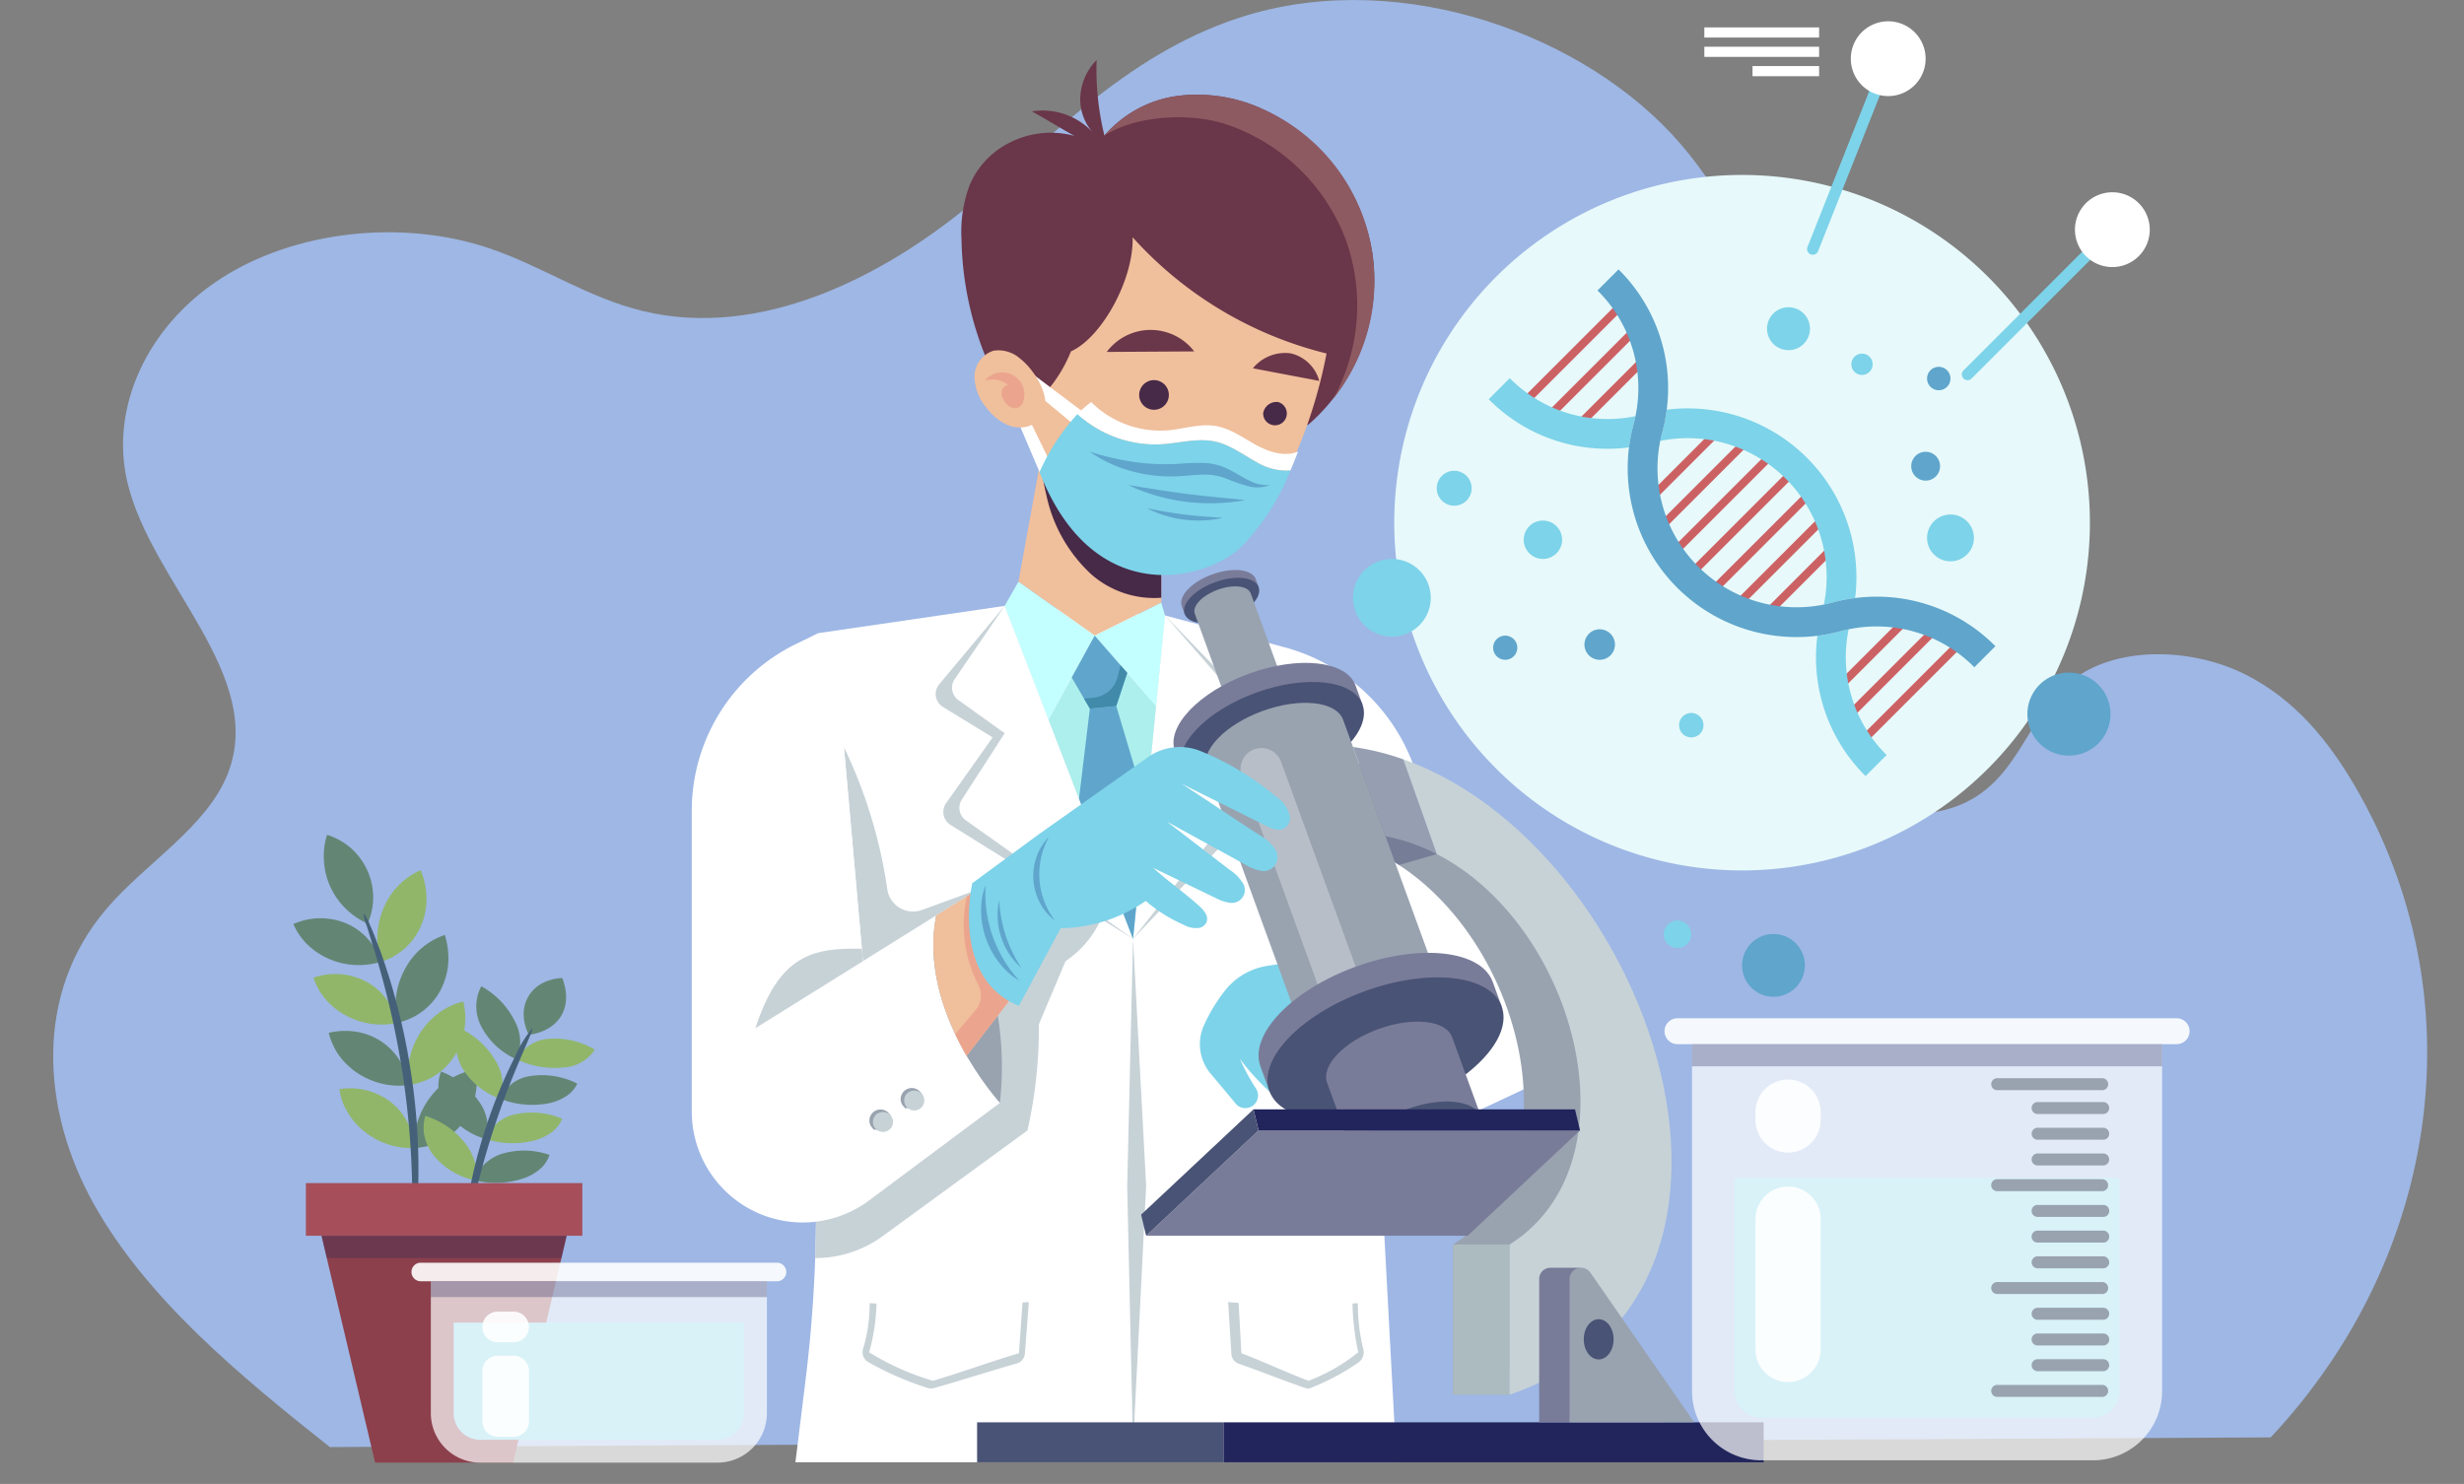 <svg xmlns="http://www.w3.org/2000/svg" xmlns:xlink="http://www.w3.org/1999/xlink" width="287" height="172.884" viewBox="0 0 287 172.884">
  <rect x="0" y="0" width="287" height="172.884" fill="#808080" stroke="none"/>
  <defs>
    <clipPath id="clip-path">
      <rect id="Rectángulo_40632" data-name="Rectángulo 40632" width="287" height="172.884" transform="translate(-25)" fill="none"/>
    </clipPath>
    <clipPath id="clip-path-2">
      <rect id="Rectángulo_40631" data-name="Rectángulo 40631" width="283" height="179.884" transform="translate(-22)" fill="none"/>
    </clipPath>
    <clipPath id="clip-path-3">
      <rect id="Rectángulo_40597" data-name="Rectángulo 40597" width="16.364" height="13.749" fill="none"/>
    </clipPath>
    <clipPath id="clip-path-4">
      <rect id="Rectángulo_40598" data-name="Rectángulo 40598" width="14.572" height="31.525" fill="none"/>
    </clipPath>
    <clipPath id="clip-path-5">
      <rect id="Rectángulo_40603" data-name="Rectángulo 40603" width="54.753" height="48.481" fill="none"/>
    </clipPath>
    <clipPath id="clip-path-6">
      <rect id="Rectángulo_40604" data-name="Rectángulo 40604" width="61.158" height="3.02" fill="none"/>
    </clipPath>
    <clipPath id="clip-path-7">
      <rect id="Rectángulo_40606" data-name="Rectángulo 40606" width="54.753" height="2.583" fill="none"/>
    </clipPath>
    <clipPath id="clip-path-8">
      <rect id="Rectángulo_40607" data-name="Rectángulo 40607" width="7.593" height="35.397" fill="none"/>
    </clipPath>
    <clipPath id="clip-path-9">
      <rect id="Rectángulo_40609" data-name="Rectángulo 40609" width="28.557" height="2.6" fill="none"/>
    </clipPath>
    <clipPath id="clip-path-10">
      <rect id="Rectángulo_40610" data-name="Rectángulo 40610" width="39.142" height="21.132" fill="none"/>
    </clipPath>
    <clipPath id="clip-path-11">
      <rect id="Rectángulo_40611" data-name="Rectángulo 40611" width="43.721" height="2.159" fill="none"/>
    </clipPath>
    <clipPath id="clip-path-12">
      <rect id="Rectángulo_40613" data-name="Rectángulo 40613" width="39.142" height="1.846" fill="none"/>
    </clipPath>
    <clipPath id="clip-path-13">
      <rect id="Rectángulo_40614" data-name="Rectángulo 40614" width="5.428" height="14.577" fill="none"/>
    </clipPath>
  </defs>
  <g id="Grupo_148002" data-name="Grupo 148002" transform="translate(25 0)">
    <g id="Grupo_148001" data-name="Grupo 148001" transform="translate(0 0)" clip-path="url(#clip-path)">
      <g id="Grupo_148000" data-name="Grupo 148000">
        <g id="Grupo_147999" data-name="Grupo 147999" clip-path="url(#clip-path-2)">
          <path id="Trazado_193757" data-name="Trazado 193757" d="M35.312,168.586c-10.657-8.439-21.305-17.3-27.452-28.246S.821,115.82,9.274,105.909c4.6-5.4,11.758-9.581,14.174-15.822,4.422-11.422-8.91-22.127-11.71-33.873-2.07-8.687,2.253-18.159,10.831-23.729s21.043-7,31.23-3.586c6.234,2.089,11.552,5.8,18.028,7.352,13.763,3.289,27.917-4.059,37.931-12.3s19-18.157,32.452-22.186c18.08-5.415,39.426,2.257,50.4,14.971s13.117,29.177,10.765,44.52c-.8,5.239-2.089,10.472-1.834,15.747s2.264,10.744,7.059,14.367,12.788,4.789,18.1,1.662c5.781-3.4,6.645-10.31,12.021-14.117,5.252-3.718,13.657-3.341,19.615-.382s9.87,7.951,12.842,13.035c14.142,24.2,10.224,54.526-9.8,75.892Z" transform="translate(-21.895 -0.001)" fill="#9eb7e5"/>
          <path id="Trazado_193758" data-name="Trazado 193758" d="M223.714,160.405l13.843,3.683a22.155,22.155,0,0,1,14.748,12.874l15.656,37.493-19.192,9.01,1.91,35.6H180.667l1.184-9.616a162.6,162.6,0,0,0,1.217-19.243l.258-67.74,21.716-3.176Z" transform="translate(-113.018 -88.704)" fill="#fff"/>
          <path id="Trazado_193759" data-name="Trazado 193759" d="M261.181,161.811l7.66,7.919a1.329,1.329,0,0,1-.09,1.933l-3.321,2.85,5.761,9.01a1.329,1.329,0,0,1-.155,1.631l-13.578,14.332Z" transform="translate(-150.485 -90.11)" fill="#c7d2d7"/>
          <path id="Trazado_193760" data-name="Trazado 193760" d="M296.96,159.288l-7.625,9.134a1.772,1.772,0,0,0,.435,2.647l5.784,3.544-5.416,7.662a1.773,1.773,0,0,0,.508,2.527l21.263,13.28Z" transform="translate(-204.936 -88.705)" fill="#c7d2d7"/>
          <path id="Trazado_193761" data-name="Trazado 193761" d="M310,198.081l-14.949-38.794-5.822,8.539a1.772,1.772,0,0,0,.433,2.44l5.389,3.857-4.992,7.741a1.773,1.773,0,0,0,.464,2.407Z" transform="translate(-203.029 -88.704)" fill="#fff"/>
          <path id="Trazado_193762" data-name="Trazado 193762" d="M265.194,161.811l-3.723,37.675,11.787-15.036a1.773,1.773,0,0,0,.145-1.971l-4.793-8.419,2.715-2.671a1.772,1.772,0,0,0,.094-2.427Z" transform="translate(-154.498 -90.11)" fill="#fff"/>
          <path id="Trazado_193763" data-name="Trazado 193763" d="M286.159,246.834l-.681,28.856.681,30.353,1.527-30.428Z" transform="translate(-179.186 -137.458)" fill="#c7d2d7"/>
          <path id="Trazado_193764" data-name="Trazado 193764" d="M329.915,196.4l2.216,24.949,13.294-8.308L339,215.384a3.031,3.031,0,0,1-4.036-2.416,56.631,56.631,0,0,0-4.593-15.582Z" transform="translate(-256.616 -109.372)" fill="#c7d2d7"/>
          <path id="Trazado_193765" data-name="Trazado 193765" d="M297.951,245.615l18.66-11.662,14.252,3.8a11.64,11.64,0,0,1-3.951,4.511l-3.1,7.34a55.015,55.015,0,0,1-1.329,12.378L305.607,274.3a13.268,13.268,0,0,1-7.856,2.551q.088-2.534.1-5.07Z" transform="translate(-227.802 -130.285)" fill="#c7d2d7"/>
          <path id="Trazado_193766" data-name="Trazado 193766" d="M317.137,342.463a146.946,146.946,0,0,0,18.548-.125c-.145,1.96-.307,4-.456,5.982a1.318,1.318,0,0,1-.96,1.171c-3.187.9-6.447,1.977-9.626,2.861a1.324,1.324,0,0,1-.745-.008,36.425,36.425,0,0,1-6.911-3.011,1.33,1.33,0,0,1-.623-1.52,17.637,17.637,0,0,0,.773-5.351" transform="translate(-240.849 -190.642)" fill="#c7d2d7"/>
          <path id="Trazado_193767" data-name="Trazado 193767" d="M318.678,340.338a124.481,124.481,0,0,0,17.07-.125c-.154,2.266-.329,4.639-.483,6.9-3.307.983-6.716,2.229-10.023,3.212a30.38,30.38,0,0,1-7.428-3.321,23.233,23.233,0,0,0,.865-6.672" transform="translate(-241.577 -189.459)" fill="#fff"/>
          <path id="Trazado_193768" data-name="Trazado 193768" d="M243.414,342.463a97.571,97.571,0,0,1-15.11-.125c.118,1.96.25,4,.372,5.982a1.284,1.284,0,0,0,.782,1.171c2.6.9,5.252,1.977,7.841,2.861a.889.889,0,0,0,.608-.008,27.186,27.186,0,0,0,5.63-3.011,1.471,1.471,0,0,0,.507-1.52,21.379,21.379,0,0,1-.631-5.351" transform="translate(-110.25 -190.642)" fill="#c7d2d7"/>
          <path id="Trazado_193769" data-name="Trazado 193769" d="M243.037,340.338a75.789,75.789,0,0,1-13.314-.125c.12,2.266.256,4.639.377,6.9,2.579.983,5.239,2.229,7.818,3.212a21.571,21.571,0,0,0,5.794-3.321,29.41,29.41,0,0,1-.674-6.672" transform="translate(-110.506 -189.459)" fill="#fff"/>
          <path id="Trazado_193770" data-name="Trazado 193770" d="M230.051,252.978a40.284,40.284,0,0,0-11.4.288,7.784,7.784,0,0,0-4.812,2.816,19.527,19.527,0,0,0-2.475,4.061,5.346,5.346,0,0,0,.759,5.66c1.03,1.223,2.117,2.516,2.924,3.5a1.412,1.412,0,0,0,1.109.519h.044a1.472,1.472,0,0,0,1.2-2.293,23.78,23.78,0,0,1-1.862-3.439,27.4,27.4,0,0,0,4.447,4.675,5.7,5.7,0,0,0,4.164,1.281c2.317-.21,4.664-.406,6.992-.611a6.887,6.887,0,0,0,5.936-4.691q.138-.417.258-.841a8.61,8.61,0,0,0-7.29-10.923" transform="translate(-96.117 -140.727)" fill="#7dd3e9"/>
          <path id="Trazado_193771" data-name="Trazado 193771" d="M298.135,123.961V135.7l-7.755,3.84-8.881-6.278,2.847-15.666Z" transform="translate(-187.873 -65.49)" fill="#f0bf9c"/>
          <path id="Trazado_193772" data-name="Trazado 193772" d="M287.472,132.449a17.454,17.454,0,0,1-5.288-9.295,31.856,31.856,0,0,1-.685-4l.283-1.557,13.789,6.361v11.17a11.115,11.115,0,0,1-8.1-2.683" transform="translate(-185.309 -65.49)" fill="#472948"/>
          <path id="Trazado_193773" data-name="Trazado 193773" d="M309.484,159.232l-5.376,9.783L299,155.761l1.6-2.807Z" transform="translate(-206.976 -85.177)" fill="#c4ffff"/>
          <path id="Trazado_193774" data-name="Trazado 193774" d="M288.276,158.454l-7.755,3.84,7.146,8.2,1.043-10.551Z" transform="translate(-178.013 -88.241)" fill="#c4ffff"/>
          <path id="Trazado_193775" data-name="Trazado 193775" d="M288.25,167.121l7.146,8.2-2.68,27.125-9.842-25.54Z" transform="translate(-185.743 -93.067)" fill="#acefed"/>
          <path id="Trazado_193776" data-name="Trazado 193776" d="M293.136,167.121l3.785,4.342-1.274,3.856-3.074.3-2.114-3.622Z" transform="translate(-190.629 -93.067)" fill="#5fa5cc"/>
          <path id="Trazado_193777" data-name="Trazado 193777" d="M289.818,185.621,293.3,197.3l-1.527,15.448-6.294-16.332,1.266-10.5Z" transform="translate(-184.799 -103.369)" fill="#5fa5cc"/>
          <path id="Trazado_193778" data-name="Trazado 193778" d="M295.481,175.8l-1.274,3.856-3.074.3-.674-1.155,1.1-.106a3.2,3.2,0,0,0,2.788-2.377l.365-1.4Z" transform="translate(-189.188 -97.408)" fill="#418aaa"/>
          <path id="Trazado_193779" data-name="Trazado 193779" d="M266.026,58.155a22.372,22.372,0,0,0,7.347-19.722,22.372,22.372,0,0,0-12.616-16.846,18.289,18.289,0,0,0-9.87-1.648,13.664,13.664,0,0,0-8.744,4.648,32.147,32.147,0,0,1-.908-8.8,6.58,6.58,0,0,0-1.9,4.243,5.85,5.85,0,0,0,1.411,4.143,8,8,0,0,0-7.054-2.408c1.651.908,3.32,1.956,4.97,2.864a10.457,10.457,0,0,0-7.273.645,9.815,9.815,0,0,0-4.935,5.06,15.527,15.527,0,0,0-.958,6.33,38.075,38.075,0,0,0,3.116,14.427c1.09,2.519,3.86,4.278,6.187,5.734,1.913-2.931,5.077-5.462,7.9-7.532a71.825,71.825,0,0,1,15,4.988,35.989,35.989,0,0,1,4.88,2.921c.867.617,2.649,1.649,3.453.952" transform="translate(-138.503 -8.792)" fill="#6a3649"/>
          <path id="Trazado_193780" data-name="Trazado 193780" d="M242.753,75.666c3.522-1.56,7.306-8.292,7.176-13.29a44.793,44.793,0,0,0,22.588,13.54,56.792,56.792,0,0,1-4.195,13.1c-2.438,5.408-6.462,10.772-12.282,11.919-5.582,1.1-11.387-2.214-14.468-7a24.412,24.412,0,0,1-3.513-11.771,16.613,16.613,0,0,0,4.693-6.5" transform="translate(-143.005 -34.736)" fill="#f0bf9c"/>
          <path id="Trazado_193781" data-name="Trazado 193781" d="M277.919,86.742a6.39,6.39,0,0,0-5.079,2.563l10.19-.061a6.392,6.392,0,0,0-5.111-2.5" transform="translate(-168.931 -48.305)" fill="#6a3649"/>
          <path id="Trazado_193782" data-name="Trazado 193782" d="M282.958,101.558a1.727,1.727,0,1,1-1.835-1.614,1.727,1.727,0,0,1,1.835,1.614" transform="translate(-171.817 -55.655)" fill="#472948"/>
          <path id="Trazado_193783" data-name="Trazado 193783" d="M244.387,92.819a4.5,4.5,0,0,1,3.318,3.206l-7.731-1.469a4.851,4.851,0,0,1,4.413-1.737" transform="translate(-119.042 -51.651)" fill="#6a3649"/>
          <path id="Trazado_193784" data-name="Trazado 193784" d="M248.817,106.98a1.378,1.378,0,1,0,1.736-1.322,1.569,1.569,0,0,0-1.736,1.322" transform="translate(-126.688 -58.819)" fill="#472948"/>
          <path id="Trazado_193785" data-name="Trazado 193785" d="M307.729,102.789l-6.438-4.845v1.9l5.44,4.506Z" transform="translate(-206.237 -54.544)" fill="#fff"/>
          <path id="Trazado_193786" data-name="Trazado 193786" d="M314.517,115.51l-2.032-4.157-1.568-.274,2.456,5.779Z" transform="translate(-217.29 -61.858)" fill="#fff"/>
          <path id="Trazado_193787" data-name="Trazado 193787" d="M266.413,112.736c-1.581-.853-3.05-2-4.8-2.4-2.057-.466-4.183.168-6.288.3a13.439,13.439,0,0,1-9.809-3.515,12.416,12.416,0,0,1,1.6-1.4A11.425,11.425,0,0,0,256.2,109c1.8-.177,3.592-.787,5.376-.5,1.711.279,3.169,1.346,4.689,2.182s3.358,1.463,4.961.8c-.3.729-.586,1.463-.9,2.212a6.826,6.826,0,0,1-3.915-.959" transform="translate(-145.018 -58.879)" fill="#fff"/>
          <path id="Trazado_193788" data-name="Trazado 193788" d="M251.954,108.878a13.436,13.436,0,0,0,9.809,3.515c2.105-.132,4.232-.766,6.289-.3,1.752.4,3.221,1.544,4.8,2.4a6.828,6.828,0,0,0,3.915.958,27.6,27.6,0,0,1-5.373,8.529c-3.767,4.136-17.429,8.124-23.854-8.345a24.714,24.714,0,0,1,4.412-6.754" transform="translate(-151.459 -60.632)" fill="#7dd3e9"/>
          <path id="Trazado_193789" data-name="Trazado 193789" d="M252.935,118.783a32.724,32.724,0,0,0,4.886,1.148,26.076,26.076,0,0,0,5.57.248,22.672,22.672,0,0,1,2.995-.085,7.328,7.328,0,0,1,1.542.267,7.671,7.671,0,0,1,1.389.58c.848.446,1.57.931,2.316,1.262a4.383,4.383,0,0,0,2.27.445,3.958,3.958,0,0,1-2.462.156,18.969,18.969,0,0,1-2.563-.874,6.854,6.854,0,0,0-2.548-.485c-.9-.007-1.849.109-2.85.173a17.4,17.4,0,0,1-5.891-.63,15.338,15.338,0,0,1-4.655-2.2" transform="translate(-150.983 -66.148)" fill="#5fa5cc"/>
          <path id="Trazado_193790" data-name="Trazado 193790" d="M259.415,127.552c1.91.284,4.342.713,6.792,1.021s4.911.515,6.831.721a22.584,22.584,0,0,1-13.623-1.742" transform="translate(-152.989 -71.032)" fill="#5fa5cc"/>
          <path id="Trazado_193791" data-name="Trazado 193791" d="M265.3,133.669c1.232.222,2.8.526,4.388.72s3.182.292,4.43.379a13.255,13.255,0,0,1-8.819-1.1" transform="translate(-156.673 -74.438)" fill="#5fa5cc"/>
          <path id="Trazado_193792" data-name="Trazado 193792" d="M317.221,93a3.8,3.8,0,0,0-3.037-.88,3.175,3.175,0,0,0-2.224,3.05,5.847,5.847,0,0,0,1.473,3.7,6.235,6.235,0,0,0,2.307,1.875,3.5,3.5,0,0,0,2.909.016c3.362-1.675.578-6.247-1.428-7.758" transform="translate(-223.453 -51.265)" fill="#f0bf9c"/>
          <path id="Trazado_193793" data-name="Trazado 193793" d="M317.5,98.877a2.579,2.579,0,0,1,4.491,2.3,1.225,1.225,0,0,1-.744.914,1.315,1.315,0,0,1-1.225-.491,1.9,1.9,0,0,1-.6-1.218.992.992,0,0,1,.755-1.021,3.059,3.059,0,0,0-2.678-.481" transform="translate(-227.764 -54.543)" fill="#eba58e"/>
          <path id="Trazado_193794" data-name="Trazado 193794" d="M253.625,41.845a22.6,22.6,0,0,0-14.056-13.553c-4.129-1.336-10.441-1.012-14.083,1.348a13.663,13.663,0,0,1,8.743-4.648,18.29,18.29,0,0,1,9.871,1.648,21.932,21.932,0,0,1,8.07,33.61,22.631,22.631,0,0,0,1.455-18.4" transform="translate(-121.844 -13.844)" fill="#8e5a61"/>
          <path id="Trazado_193795" data-name="Trazado 193795" d="M180.495,254.362c16.838-10.635,5.846-43.711-14.463-47.566l-3.784-10.4c31.873,4.455,55.137,62.725,18.247,75.464Z" transform="translate(-36.249 -109.372)" fill="#99a3b0"/>
          <rect id="Rectángulo_40596" data-name="Rectángulo 40596" width="6.599" height="17.503" transform="translate(144.246 144.99)" fill="#acbbbf"/>
          <path id="Trazado_193796" data-name="Trazado 193796" d="M165.6,254.362c16.838-10.635,5.846-43.711-14.463-47.566l-3.784-10.4c31.873,4.455,55.137,62.725,18.247,75.464Z" transform="translate(-14.76 -109.372)" fill="#c7d2d7"/>
          <g id="Grupo_147968" data-name="Grupo 147968" transform="translate(125.999 87.029)" opacity="0.3">
            <g id="Grupo_147967" data-name="Grupo 147967">
              <g id="Grupo_147966" data-name="Grupo 147966" clip-path="url(#clip-path-3)">
                <path id="Trazado_193797" data-name="Trazado 193797" d="M209.057,196.4a30.71,30.71,0,0,1,7.326,2l-.727-2a30.174,30.174,0,0,1,5.856,1.44l3.909,11.035-4.41,1.274a22.712,22.712,0,0,0-8.171-3.354Z" transform="translate(-209.057 -196.401)" fill="#21255c"/>
              </g>
            </g>
          </g>
          <path id="Trazado_193798" data-name="Trazado 193798" d="M255.977,154.081c-.428-1.177,1.153-2.834,3.533-3.7s4.655-.613,5.084.564l.331.909-.411.15a7.261,7.261,0,0,1-7.794,2.837l-.412.15Z" transform="translate(-143.321 -83.458)" fill="#797c99"/>
          <path id="Trazado_193799" data-name="Trazado 193799" d="M255.819,156.133c.428,1.177,2.7,1.43,5.084.564s3.961-2.522,3.532-3.7-2.7-1.43-5.084-.564-3.961,2.523-3.533,3.7" transform="translate(-142.832 -84.601)" fill="#495375"/>
          <path id="Trazado_193800" data-name="Trazado 193800" d="M249.281,154.56c1.8-.655,3.521-.464,3.845.426l5.065,13.917-6.516,2.372-5.065-13.917c-.324-.89.872-2.143,2.671-2.8" transform="translate(-132.445 -85.855)" fill="#99a3b0"/>
          <path id="Trazado_193801" data-name="Trazado 193801" d="M228.778,184.568c-1.046-2.874,2.815-6.919,8.624-9.033s11.367-1.5,12.413,1.376l.808,2.221-1,.366c-1.043,2.376-4.225,4.917-8.428,6.447s-8.274,1.629-10.6.479l-1,.366Z" transform="translate(-116.924 -97.052)" fill="#797c99"/>
          <path id="Trazado_193802" data-name="Trazado 193802" d="M228.392,189.58c1.046,2.875,6.6,3.491,12.414,1.376s9.671-6.159,8.624-9.033-6.6-3.491-12.414-1.376-9.671,6.159-8.624,9.033" transform="translate(-115.73 -99.843)" fill="#495375"/>
          <path id="Trazado_193803" data-name="Trazado 193803" d="M212.43,185.736c4.393-1.6,8.6-1.133,9.387,1.041l12.367,33.978-15.909,5.79-12.367-33.977c-.791-2.174,2.129-5.232,6.522-6.832" transform="translate(-90.369 -102.904)" fill="#99a3b0"/>
          <g id="Grupo_147971" data-name="Grupo 147971" transform="translate(119.493 87.148)" opacity="0.3">
            <g id="Grupo_147970" data-name="Grupo 147970">
              <g id="Grupo_147969" data-name="Grupo 147969" clip-path="url(#clip-path-4)">
                <path id="Trazado_193804" data-name="Trazado 193804" d="M240.753,228.048h0a2.435,2.435,0,0,0,1.455-3.12l-9.7-26.654a2.434,2.434,0,1,0-4.575,1.665l9.7,26.654a2.434,2.434,0,0,0,3.12,1.455" transform="translate(-227.784 -196.671)" fill="#fff"/>
              </g>
            </g>
          </g>
          <path id="Trazado_193805" data-name="Trazado 193805" d="M192.248,263.75c-1.346-3.7,3.62-8.9,11.092-11.618s14.618-1.927,15.964,1.77l1.04,2.856-1.292.47c-1.34,3.057-5.433,6.324-10.839,8.292s-10.641,2.1-13.633.615l-1.292.47Z" transform="translate(-70.435 -139.508)" fill="#797c99"/>
          <path id="Trazado_193806" data-name="Trazado 193806" d="M191.752,270.2c1.345,3.7,8.493,4.489,15.964,1.77s12.437-7.921,11.092-11.618-8.493-4.49-15.964-1.77S190.406,266.5,191.752,270.2" transform="translate(-68.899 -143.097)" fill="#495375"/>
          <path id="Trazado_193807" data-name="Trazado 193807" d="M197.51,275.72c-.724-1.99,1.949-4.79,5.971-6.254s7.87-1.037,8.594.953l3.389,9.31-.7.253c-.721,1.645-2.925,3.4-5.835,4.463s-5.728,1.128-7.338.331l-.7.253Z" transform="translate(-67.932 -149.577)" fill="#797c99"/>
          <path id="Trazado_193808" data-name="Trazado 193808" d="M197.244,296.73c.724,1.99,4.572,2.417,8.594.953s6.7-4.264,5.971-6.254-4.572-2.417-8.594-.953-6.7,4.264-5.971,6.254" transform="translate(-64.277 -161.277)" fill="#495375"/>
          <path id="Trazado_193809" data-name="Trazado 193809" d="M171.417,309.477h37.449L221.96,297.2H184.511Z" transform="translate(-62.918 -165.508)" fill="#797c99"/>
          <path id="Trazado_193810" data-name="Trazado 193810" d="M209.455,294.116l-.589-2.457H171.417l.589,2.457Z" transform="translate(-50.413 -162.42)" fill="#21255c"/>
          <path id="Trazado_193811" data-name="Trazado 193811" d="M255.929,303.932l.589,2.457,13.094-12.273-.589-2.457Z" transform="translate(-148.019 -162.42)" fill="#495375"/>
          <rect id="Rectángulo_40599" data-name="Rectángulo 40599" width="62.923" height="4.653" transform="translate(117.5 165.705)" fill="#21255c"/>
          <rect id="Rectángulo_40600" data-name="Rectángulo 40600" width="28.691" height="4.653" transform="translate(88.809 165.705)" fill="#495375"/>
          <path id="Trazado_193812" data-name="Trazado 193812" d="M150.636,333.306h0a1.308,1.308,0,0,1,.253,0h3.291l.388,4.5,9.361,13.505H149.417V334.629a1.315,1.315,0,0,1,1.219-1.322" transform="translate(4.862 -185.609)" fill="#797c99"/>
          <path id="Trazado_193813" data-name="Trazado 193813" d="M141.417,351.31V334.624a1.33,1.33,0,0,1,2.422-.757l12.09,17.443Z" transform="translate(16.406 -185.605)" fill="#99a3b0"/>
          <path id="Trazado_193814" data-name="Trazado 193814" d="M162.6,349.174c0,1.3.779,2.345,1.739,2.345s1.739-1.05,1.739-2.345-.779-2.345-1.739-2.345-1.739,1.05-1.739,2.345" transform="translate(-3.129 -193.143)" fill="#495375"/>
          <path id="Trazado_193815" data-name="Trazado 193815" d="M341.642,179.724l2.216,24.949,8.53-5.317,7.422,21.824-15.237,11.369a12.926,12.926,0,0,1-20.655-10.36V187.15a21.616,21.616,0,0,1,12.125-19.421l2.609-1.275Z" transform="translate(-268.343 -92.695)" fill="#fff"/>
          <path id="Trazado_193816" data-name="Trazado 193816" d="M372.443,250.871l-12.526,7.809c2.777-8.584,6.73-9.376,12.4-9.257Z" transform="translate(-296.929 -138.893)" fill="#c7d2d7"/>
          <path id="Trazado_193817" data-name="Trazado 193817" d="M331.138,262.528S321.5,252,323.715,240.7c6.314,2.326,8.419,13.072,7.422,21.824" transform="translate(-239.671 -134.044)" fill="#99a3b0"/>
          <path id="Trazado_193818" data-name="Trazado 193818" d="M346.6,286.44l.277.322-.087.074a1.29,1.29,0,0,1-.492,1.313,1.3,1.3,0,0,1-1.272.2l-.1.085-.361-.42a1.294,1.294,0,0,1,2.033-1.579" transform="translate(-264.46 -159.278)" fill="#99a3b0"/>
          <path id="Trazado_193819" data-name="Trazado 193819" d="M344.357,287.036a1.171,1.171,0,1,0,1.732.131,1.231,1.231,0,0,0-1.732-.131" transform="translate(-263.672 -159.683)" fill="#c7d2d7"/>
          <path id="Trazado_193820" data-name="Trazado 193820" d="M354.822,292.082l.277.322-.087.074a1.29,1.29,0,0,1-.492,1.313,1.3,1.3,0,0,1-1.272.2l-.1.085-.361-.42a1.294,1.294,0,0,1,2.033-1.579" transform="translate(-276.325 -162.42)" fill="#99a3b0"/>
          <path id="Trazado_193821" data-name="Trazado 193821" d="M352.581,292.678a1.171,1.171,0,1,0,1.731.131,1.231,1.231,0,0,0-1.731-.131" transform="translate(-275.539 -162.825)" fill="#c7d2d7"/>
          <path id="Trazado_193822" data-name="Trazado 193822" d="M318.748,236.945c-1.222,6.231,1.16,12.226,3.544,16.35l6.315-8.175-5.095-11.166Z" transform="translate(-234.703 -130.285)" fill="#f0bf9c"/>
          <path id="Trazado_193823" data-name="Trazado 193823" d="M321.1,245a15.171,15.171,0,0,1-1.317-10.3l1.189-.746,5.095,11.166-6.315,8.175c-.452-.781-.9-1.63-1.33-2.535.783-.923,1.562-1.858,2.348-2.769A2.674,2.674,0,0,0,321.1,245" transform="translate(-232.158 -130.286)" fill="#eba58e"/>
          <path id="Trazado_193824" data-name="Trazado 193824" d="M248.065,212.266l7.829-5.76,12.627-8.919a6.416,6.416,0,0,1,6.044-.747,32.874,32.874,0,0,1,9.01,5.452,3.406,3.406,0,0,1,1.482,2.279,1.412,1.412,0,0,1-.43,1.134c-.69.627-1.584.256-2.322-.112l-9.886-4.924c2.968,1.905,6.089,4.06,9.057,5.965a5.417,5.417,0,0,1,1.739,1.507,1.635,1.635,0,0,1-1.676,2.649,5.4,5.4,0,0,1-1.672-.686l-9.152-5.02c2.467,1.875,4.918,3.79,7.385,5.665a5,5,0,0,1,1.39,1.379,1.51,1.51,0,0,1-1.527,2.4,5,5,0,0,1-1.588-.554l-7.255-3.5c1.729,1.553,3.6,2.855,5.329,4.408.568.51,1.193,1.221.882,1.943a1.164,1.164,0,0,1-.807.64,2.765,2.765,0,0,1-1.749-.309,17.89,17.89,0,0,1-4.513-2.823,17.84,17.84,0,0,1-9.9,3.18l-4.874,9.039c-7.976-3.213-5.428-14.291-5.428-14.291" transform="translate(-159.811 -109.372)" fill="#7dd3e9"/>
          <path id="Trazado_193825" data-name="Trazado 193825" d="M323.254,243.84a8.422,8.422,0,0,1-2.223-1.937,9.971,9.971,0,0,1-2.229-6.3,8.432,8.432,0,0,1,.51-2.9,15.136,15.136,0,0,0,3.942,11.142" transform="translate(-229.521 -129.586)" fill="#5fa5cc"/>
          <path id="Trazado_193826" data-name="Trazado 193826" d="M321.058,244.552a8.243,8.243,0,0,1-2.586-7.905,15.772,15.772,0,0,0,2.586,7.905" transform="translate(-227.091 -131.785)" fill="#5fa5cc"/>
          <path id="Trazado_193827" data-name="Trazado 193827" d="M311.967,229.795a6.048,6.048,0,0,1-1.663-1.91,6.7,6.7,0,0,1-.415-5.7,6.055,6.055,0,0,1,1.369-2.131,8.934,8.934,0,0,0,.709,9.745" transform="translate(-214.085 -122.542)" fill="#5fa5cc"/>
          <path id="Trazado_193828" data-name="Trazado 193828" d="M71.351,337.625a3.1,3.1,0,0,0,3.1-3.1V309.678H29.615v24.848a3.1,3.1,0,0,0,3.1,3.1Z" transform="translate(147.427 -172.454)" fill="#7dd3e9"/>
          <g id="Grupo_147974" data-name="Grupo 147974" transform="translate(172.083 121.648)" opacity="0.7">
            <g id="Grupo_147973" data-name="Grupo 147973">
              <g id="Grupo_147972" data-name="Grupo 147972" clip-path="url(#clip-path-5)">
                <path id="Trazado_193829" data-name="Trazado 193829" d="M26.482,323.01H65.119a8.058,8.058,0,0,0,8.058-8.058V274.529H18.424v40.422a8.058,8.058,0,0,0,8.058,8.058" transform="translate(-18.424 -274.529)" fill="#fff"/>
              </g>
            </g>
          </g>
          <g id="Grupo_147977" data-name="Grupo 147977" transform="translate(168.88 118.628)" opacity="0.9">
            <g id="Grupo_147976" data-name="Grupo 147976">
              <g id="Grupo_147975" data-name="Grupo 147975" clip-path="url(#clip-path-6)">
                <path id="Trazado_193830" data-name="Trazado 193830" d="M12.707,270.733H70.845a1.51,1.51,0,1,0,0-3.02H12.707a1.51,1.51,0,1,0,0,3.02" transform="translate(-11.197 -267.713)" fill="#fff"/>
              </g>
            </g>
          </g>
          <g id="Grupo_147980" data-name="Grupo 147980" transform="translate(172.083 121.648)" opacity="0.3">
            <g id="Grupo_147979" data-name="Grupo 147979">
              <g id="Grupo_147978" data-name="Grupo 147978" clip-path="url(#clip-path-7)">
                <rect id="Rectángulo_40605" data-name="Rectángulo 40605" width="54.753" height="2.583" transform="translate(0)" fill="#21255c"/>
              </g>
            </g>
          </g>
          <path id="Trazado_193831" data-name="Trazado 193831" d="M33.167,291.139h7.516a.7.7,0,1,0,0-1.395H33.167a.7.7,0,1,0,0,1.395" transform="translate(179.231 -161.354)" fill="#99a3b0"/>
          <path id="Trazado_193832" data-name="Trazado 193832" d="M33.168,284.872H45.391a.7.7,0,0,0,0-1.395H33.168a.7.7,0,1,0,0,1.395" transform="translate(174.524 -157.864)" fill="#99a3b0"/>
          <path id="Trazado_193833" data-name="Trazado 193833" d="M33.167,297.9h7.516a.7.7,0,1,0,0-1.395H33.167a.7.7,0,1,0,0,1.395" transform="translate(179.231 -165.119)" fill="#99a3b0"/>
          <path id="Trazado_193834" data-name="Trazado 193834" d="M33.167,304.661h7.516a.7.7,0,1,0,0-1.395H33.167a.7.7,0,1,0,0,1.395" transform="translate(179.231 -168.884)" fill="#99a3b0"/>
          <path id="Trazado_193835" data-name="Trazado 193835" d="M33.168,311.422H45.391a.7.7,0,0,0,0-1.394H33.168a.7.7,0,1,0,0,1.394" transform="translate(174.524 -172.649)" fill="#99a3b0"/>
          <path id="Trazado_193836" data-name="Trazado 193836" d="M33.167,318.183h7.516a.7.7,0,1,0,0-1.394H33.167a.7.7,0,1,0,0,1.394" transform="translate(179.231 -176.414)" fill="#99a3b0"/>
          <path id="Trazado_193837" data-name="Trazado 193837" d="M33.167,324.944h7.516a.7.7,0,1,0,0-1.394H33.167a.7.7,0,1,0,0,1.394" transform="translate(179.231 -180.179)" fill="#99a3b0"/>
          <path id="Trazado_193838" data-name="Trazado 193838" d="M33.167,331.705h7.516a.7.7,0,1,0,0-1.395H33.167a.7.7,0,1,0,0,1.395" transform="translate(179.231 -183.945)" fill="#99a3b0"/>
          <path id="Trazado_193839" data-name="Trazado 193839" d="M33.168,338.466H45.391a.7.7,0,0,0,0-1.395H33.168a.7.7,0,1,0,0,1.395" transform="translate(174.524 -187.71)" fill="#99a3b0"/>
          <path id="Trazado_193840" data-name="Trazado 193840" d="M33.167,345.228h7.516a.7.7,0,1,0,0-1.395H33.167a.7.7,0,1,0,0,1.395" transform="translate(179.231 -191.475)" fill="#99a3b0"/>
          <path id="Trazado_193841" data-name="Trazado 193841" d="M33.167,351.988h7.516a.7.7,0,1,0,0-1.394H33.167a.7.7,0,1,0,0,1.394" transform="translate(179.231 -195.24)" fill="#99a3b0"/>
          <path id="Trazado_193842" data-name="Trazado 193842" d="M33.167,358.75h7.516a.7.7,0,1,0,0-1.395H33.167a.7.7,0,1,0,0,1.395" transform="translate(179.231 -199.005)" fill="#99a3b0"/>
          <path id="Trazado_193843" data-name="Trazado 193843" d="M33.168,365.51H45.391a.7.7,0,0,0,0-1.395H33.168a.7.7,0,1,0,0,1.395" transform="translate(174.524 -202.77)" fill="#99a3b0"/>
          <g id="Grupo_147983" data-name="Grupo 147983" transform="translate(179.469 125.613)" opacity="0.9">
            <g id="Grupo_147982" data-name="Grupo 147982">
              <g id="Grupo_147981" data-name="Grupo 147981" clip-path="url(#clip-path-8)">
                <path id="Trazado_193844" data-name="Trazado 193844" d="M111.979,292.143h0a3.8,3.8,0,0,0,3.8-3.8v-1.072a3.8,3.8,0,0,0-7.593,0v1.072a3.8,3.8,0,0,0,3.8,3.8" transform="translate(-108.182 -283.477)" fill="#fff"/>
                <path id="Trazado_193845" data-name="Trazado 193845" d="M111.979,334.535h0a3.8,3.8,0,0,0,3.8-3.8V315.4a3.8,3.8,0,0,0-7.593,0v15.341a3.8,3.8,0,0,0,3.8,3.8" transform="translate(-108.182 -299.139)" fill="#fff"/>
              </g>
            </g>
          </g>
          <path id="Trazado_193846" data-name="Trazado 193846" d="M475.075,239.46a9.041,9.041,0,0,1,.3-6.218,8.3,8.3,0,0,1,4.322-4.463,8.393,8.393,0,0,1,.69,3.4,7.714,7.714,0,0,1-.679,3.177A7.428,7.428,0,0,1,475.075,239.46Z" transform="translate(-455.713 -127.403)" fill="#91b66a"/>
          <path id="Trazado_193847" data-name="Trazado 193847" d="M469.086,256.052a8.96,8.96,0,0,1,.836-6.171,8.237,8.237,0,0,1,4.693-4.071,8.9,8.9,0,0,1,.39,3.449,8.316,8.316,0,0,1-.946,3.1,7.505,7.505,0,0,1-4.974,3.689" transform="translate(-447.806 -136.887)" fill="#638674"/>
          <path id="Trazado_193848" data-name="Trazado 193848" d="M464.527,273.05a8.653,8.653,0,0,1,.147-3.2,8.976,8.976,0,0,1,3.33-5.166,7.777,7.777,0,0,1,2.9-1.36,8.876,8.876,0,0,1,.236,1.762,9.09,9.09,0,0,1-.142,1.706,8.514,8.514,0,0,1-.445,1.586,8.192,8.192,0,0,1-.765,1.425,7.48,7.48,0,0,1-2.241,2.177,7.657,7.657,0,0,1-3.017,1.07" transform="translate(-441.941 -146.64)" fill="#91b66a"/>
          <path id="Trazado_193849" data-name="Trazado 193849" d="M461.427,290.325a8.122,8.122,0,0,1,.079-1.63,9.011,9.011,0,0,1,.341-1.547,9.458,9.458,0,0,1,1.457-2.76,8.282,8.282,0,0,1,5.325-3.21,9.109,9.109,0,0,1-.2,3.465,8.293,8.293,0,0,1-1.472,2.9,7.47,7.47,0,0,1-5.528,2.784" transform="translate(-438.172 -156.583)" fill="#638674"/>
          <path id="Trazado_193850" data-name="Trazado 193850" d="M496.828,246.5a7.19,7.19,0,0,0-4.09-4.5,7.757,7.757,0,0,0-6.1.1h0a7.558,7.558,0,0,0,1.649,2.4,8.583,8.583,0,0,0,2.425,1.628A8.742,8.742,0,0,0,496.828,246.5Z" transform="translate(-477.466 -134.447)" fill="#638674"/>
          <path id="Trazado_193851" data-name="Trazado 193851" d="M492.075,261.777a7.241,7.241,0,0,0-3.683-4.838,7.81,7.81,0,0,0-6.084-.429,7.045,7.045,0,0,0,1.434,2.54,7.828,7.828,0,0,0,2.281,1.831A8.638,8.638,0,0,0,492.075,261.777Z" transform="translate(-470.794 -142.613)" fill="#91b66a"/>
          <path id="Trazado_193852" data-name="Trazado 193852" d="M488.655,277.346a7.461,7.461,0,0,0-1.1-2.986,7.31,7.31,0,0,0-5.009-3.226,8.3,8.3,0,0,0-3.184.129,7.187,7.187,0,0,0,.49,1.4,6.84,6.84,0,0,0,.723,1.256,7.58,7.58,0,0,0,.971,1.094,8.009,8.009,0,0,0,1.142.925,8.809,8.809,0,0,0,2.785,1.227,8.422,8.422,0,0,0,3.181.183" transform="translate(-466.069 -150.936)" fill="#638674"/>
          <path id="Trazado_193853" data-name="Trazado 193853" d="M486.571,293.087a8.054,8.054,0,0,0-.247-1.608,7.216,7.216,0,0,0-.592-1.461,6.977,6.977,0,0,0-1.963-2.326,7.77,7.77,0,0,0-5.916-1.463,6.875,6.875,0,0,0,.982,2.747,7.843,7.843,0,0,0,1.924,2.193,8.687,8.687,0,0,0,5.812,1.918" transform="translate(-463.317 -159.345)" fill="#91b66a"/>
          <path id="Trazado_193854" data-name="Trazado 193854" d="M493.751,229.833a8.651,8.651,0,0,1-2.609-1.8,8.462,8.462,0,0,1-2.466-5.386,8.345,8.345,0,0,1,.352-3.154,7.712,7.712,0,0,1,2.805,1.567,7.727,7.727,0,0,1,2.572,5.618A7.489,7.489,0,0,1,493.751,229.833Z" transform="translate(-475.936 -122.234)" fill="#638674"/>
          <path id="Trazado_193855" data-name="Trazado 193855" d="M482.564,277.762a4.567,4.567,0,0,0,.276-1.5c.053-.485.128-1.079.175-1.77s.076-1.482.121-2.353a73.6,73.6,0,0,0-.857-13.613,74.754,74.754,0,0,0-3.27-13.243c-.271-.83-.581-1.558-.825-2.207s-.469-1.2-.681-1.643a4.6,4.6,0,0,0-.727-1.34,4.58,4.58,0,0,0,.368,1.475c.157.46.318,1.032.521,1.691s.455,1.4.682,2.237a100.578,100.578,0,0,1,2.96,13.179,98.4,98.4,0,0,1,1.134,13.459c.01.866.018,1.65.026,2.339s0,1.282-.007,1.768a4.621,4.621,0,0,0,.106,1.519" transform="translate(-459.43 -133.705)" fill="#456179"/>
          <path id="Trazado_193856" data-name="Trazado 193856" d="M430.4,275.467a4.441,4.441,0,0,1,3.669-2.4,9.063,9.063,0,0,1,5.411,1.256,4.6,4.6,0,0,1-3.587,2.069A10.243,10.243,0,0,1,430.4,275.467Z" transform="translate(-395.194 -152.037)" fill="#91b66a"/>
          <path id="Trazado_193857" data-name="Trazado 193857" d="M435,285.409a4.458,4.458,0,0,1,3.493-2.649,9.1,9.1,0,0,1,5.485.88,3.551,3.551,0,0,1-1.328,1.488,5.816,5.816,0,0,1-2.111.824,10.161,10.161,0,0,1-5.539-.543" transform="translate(-401.737 -157.397)" fill="#638674"/>
          <path id="Trazado_193858" data-name="Trazado 193858" d="M438.968,295.594a4.456,4.456,0,0,1,3.308-2.88,9.077,9.077,0,0,1,5.535.5,3.74,3.74,0,0,1-1.224,1.575,6.2,6.2,0,0,1-2.049.967A10.236,10.236,0,0,1,438.968,295.594Z" transform="translate(-407.325 -162.878)" fill="#91b66a"/>
          <path id="Trazado_193859" data-name="Trazado 193859" d="M442.317,305.977a3.8,3.8,0,0,1,1.086-1.9,5.162,5.162,0,0,1,2.014-1.2,9.069,9.069,0,0,1,5.551.123,3.507,3.507,0,0,1-1.114,1.655,5.823,5.823,0,0,1-1.974,1.106A10.2,10.2,0,0,1,442.317,305.977Z" transform="translate(-411.966 -168.456)" fill="#638674"/>
          <path id="Trazado_193860" data-name="Trazado 193860" d="M454.721,267.827a5.224,5.224,0,0,0-.25-4.479,9.457,9.457,0,0,0-3.891-4.052,5.02,5.02,0,0,0,.021,4.737,8.453,8.453,0,0,0,4.12,3.795" transform="translate(-419.518 -144.397)" fill="#638674"/>
          <path id="Trazado_193861" data-name="Trazado 193861" d="M459.787,278.55a5.2,5.2,0,0,0-.56-4.453,9.411,9.411,0,0,0-4.161-3.775,4.725,4.725,0,0,0-.419,2.365,5.769,5.769,0,0,0,.764,2.356,8.512,8.512,0,0,0,4.375,3.506" transform="translate(-426.522 -150.538)" fill="#91b66a"/>
          <path id="Trazado_193862" data-name="Trazado 193862" d="M464.082,289.6a5.2,5.2,0,0,0-.858-4.4,9.44,9.44,0,0,0-4.407-3.481,4.515,4.515,0,0,0-.257,2.388,5.474,5.474,0,0,0,.925,2.3A8.454,8.454,0,0,0,464.082,289.6Z" transform="translate(-432.439 -156.882)" fill="#638674"/>
          <path id="Trazado_193863" data-name="Trazado 193863" d="M467.6,300.912a4.537,4.537,0,0,0-.065-2.2,6.479,6.479,0,0,0-1.1-2.13A9.443,9.443,0,0,0,461.8,293.4a4.783,4.783,0,0,0-.094,2.4,5.766,5.766,0,0,0,1.083,2.232A8.486,8.486,0,0,0,467.6,300.912Z" transform="translate(-437.252 -163.392)" fill="#91b66a"/>
          <path id="Trazado_193864" data-name="Trazado 193864" d="M438.562,263.765a5.342,5.342,0,0,1-.612-2.389,4.038,4.038,0,0,1,2.121-3.606,5.423,5.423,0,0,1,2.381-.629C443.731,260.547,442.15,263.221,438.562,263.765Z" transform="translate(-401.955 -143.197)" fill="#638674"/>
          <path id="Trazado_193865" data-name="Trazado 193865" d="M446.818,294.924c.289.041,1.081-5.726,3.3-12.505,2.166-6.8,4.861-11.955,4.62-12.081a12.9,12.9,0,0,0-2,3.26,57.741,57.741,0,0,0-3.5,8.536,57.086,57.086,0,0,0-2.14,8.975c-.169,1.169-.279,2.118-.311,2.779s-.033,1.027.03,1.036" transform="translate(-417.725 -150.546)" fill="#456179"/>
          <rect id="Rectángulo_40608" data-name="Rectángulo 40608" width="32.2" height="6.136" transform="translate(10.628 137.833)" fill="#a64f5a"/>
          <path id="Trazado_193866" data-name="Trazado 193866" d="M444.031,351.328h16.08l6.238-26.428H437.792Z" transform="translate(-425.343 -180.932)" fill="#8c404c"/>
          <g id="Grupo_147986" data-name="Grupo 147986" transform="translate(12.45 143.969)" opacity="0.3">
            <g id="Grupo_147985" data-name="Grupo 147985">
              <g id="Grupo_147984" data-name="Grupo 147984" clip-path="url(#clip-path-9)">
                <path id="Trazado_193867" data-name="Trazado 193867" d="M437.792,324.9h28.557l-.614,2.6H438.406Z" transform="translate(-437.793 -324.901)" fill="#21255c"/>
              </g>
            </g>
          </g>
          <path id="Trazado_193868" data-name="Trazado 193868" d="M421.889,361.39a3.106,3.106,0,0,0,3.1-3.1V347.736H391.166v10.552a3.106,3.106,0,0,0,3.1,3.1Z" transform="translate(-363.324 -193.648)" fill="#7dd3e9"/>
          <g id="Grupo_147989" data-name="Grupo 147989" transform="translate(25.184 149.268)" opacity="0.7">
            <g id="Grupo_147988" data-name="Grupo 147988">
              <g id="Grupo_147987" data-name="Grupo 147987" clip-path="url(#clip-path-10)">
                <path id="Trazado_193869" data-name="Trazado 193869" d="M390.928,357.991h27.621a5.76,5.76,0,0,0,5.761-5.761V336.859H385.167v15.372a5.76,5.76,0,0,0,5.761,5.761" transform="translate(-385.167 -336.859)" fill="#fff"/>
              </g>
            </g>
          </g>
          <g id="Grupo_147992" data-name="Grupo 147992" transform="translate(22.895 147.109)" opacity="0.9">
            <g id="Grupo_147991" data-name="Grupo 147991">
              <g id="Grupo_147990" data-name="Grupo 147990" clip-path="url(#clip-path-11)">
                <path id="Trazado_193870" data-name="Trazado 193870" d="M381.079,334.145h41.562a1.08,1.08,0,0,0,0-2.159H381.079a1.08,1.08,0,0,0,0,2.159" transform="translate(-380 -331.986)" fill="#fff"/>
              </g>
            </g>
          </g>
          <g id="Grupo_147995" data-name="Grupo 147995" transform="translate(25.184 149.268)" opacity="0.3">
            <g id="Grupo_147994" data-name="Grupo 147994">
              <g id="Grupo_147993" data-name="Grupo 147993" clip-path="url(#clip-path-12)">
                <rect id="Rectángulo_40612" data-name="Rectángulo 40612" width="39.142" height="1.846" transform="translate(0 0)" fill="#21255c"/>
              </g>
            </g>
          </g>
          <g id="Grupo_147998" data-name="Grupo 147998" transform="translate(31.184 152.809)" opacity="0.9">
            <g id="Grupo_147997" data-name="Grupo 147997">
              <g id="Grupo_147996" data-name="Grupo 147996" clip-path="url(#clip-path-13)">
                <path id="Trazado_193871" data-name="Trazado 193871" d="M449.492,348.42h1.859a1.784,1.784,0,0,0,0-3.569h-1.859a1.784,1.784,0,1,0,0,3.569" transform="translate(-447.708 -344.851)" fill="#fff"/>
                <path id="Trazado_193872" data-name="Trazado 193872" d="M449.492,365.878h1.859a1.784,1.784,0,0,0,1.784-1.784v-5.876a1.784,1.784,0,0,0-1.784-1.784h-1.859a1.784,1.784,0,0,0-1.784,1.784v5.876a1.784,1.784,0,0,0,1.784,1.784" transform="translate(-447.708 -351.301)" fill="#fff"/>
              </g>
            </g>
          </g>
          <path id="Trazado_193873" data-name="Trazado 193873" d="M37.4,86.518A40.514,40.514,0,1,0,77.915,46,40.514,40.514,0,0,0,37.4,86.518" transform="translate(99.998 -25.619)" fill="#e7f9fa"/>
          <rect id="Rectángulo_40615" data-name="Rectángulo 40615" width="0.939" height="10.694" transform="translate(181.204 71.752) rotate(-135)" fill="#cc6164"/>
          <rect id="Rectángulo_40616" data-name="Rectángulo 40616" width="0.939" height="15.614" transform="translate(177.218 71.245) rotate(-135)" fill="#cc6164"/>
          <rect id="Rectángulo_40617" data-name="Rectángulo 40617" width="0.939" height="17.491" transform="translate(174.307 69.662) rotate(-135)" fill="#cc6164"/>
          <rect id="Rectángulo_40618" data-name="Rectángulo 40618" width="0.939" height="17.889" transform="translate(171.92 67.556) rotate(-135)" fill="#cc6164"/>
          <rect id="Rectángulo_40619" data-name="Rectángulo 40619" width="0.939" height="17.491" transform="matrix(-0.707, -0.707, 0.707, -0.707, 169.813, 65.168)" fill="#cc6164"/>
          <rect id="Rectángulo_40620" data-name="Rectángulo 40620" width="0.939" height="15.613" transform="matrix(-0.707, -0.707, 0.707, -0.707, 168.231, 62.257)" fill="#cc6164"/>
          <rect id="Rectángulo_40621" data-name="Rectángulo 40621" width="0.939" height="10.694" transform="matrix(-0.707, -0.707, 0.707, -0.707, 167.723, 58.271)" fill="#cc6164"/>
          <rect id="Rectángulo_40622" data-name="Rectángulo 40622" width="0.939" height="10.694" transform="matrix(-0.707, -0.707, 0.707, -0.707, 189.672, 80.22)" fill="#cc6164"/>
          <rect id="Rectángulo_40623" data-name="Rectángulo 40623" width="0.939" height="15.613" transform="matrix(-0.707, -0.707, 0.707, -0.707, 190.18, 84.206)" fill="#cc6164"/>
          <rect id="Rectángulo_40624" data-name="Rectángulo 40624" width="0.939" height="17.491" transform="matrix(-0.707, -0.707, 0.707, -0.707, 191.763, 87.117)" fill="#cc6164"/>
          <rect id="Rectángulo_40625" data-name="Rectángulo 40625" width="0.939" height="10.694" transform="matrix(-0.707, -0.707, 0.707, -0.707, 159.255, 49.803)" fill="#cc6164"/>
          <rect id="Rectángulo_40626" data-name="Rectángulo 40626" width="0.939" height="15.613" transform="matrix(-0.707, -0.707, 0.707, -0.707, 155.269, 49.296)" fill="#cc6164"/>
          <rect id="Rectángulo_40627" data-name="Rectángulo 40627" width="0.939" height="17.491" transform="matrix(-0.707, -0.707, 0.707, -0.707, 152.358, 47.713)" fill="#cc6164"/>
          <path id="Trazado_193874" data-name="Trazado 193874" d="M117.8,130.207a16.186,16.186,0,0,0-19.065-19.065c.068-.331.144-.663.232-.993a20.254,20.254,0,0,0,.522-2.645,19.665,19.665,0,0,1,21.949,21.949,20.329,20.329,0,0,0-2.645.522c-.331.089-.662.164-.993.232" transform="translate(69.642 -59.776)" fill="#7dd3e9"/>
          <path id="Trazado_193875" data-name="Trazado 193875" d="M173.947,103.855c-.068.331-.144.663-.232.993a20.251,20.251,0,0,0-.522,2.645,19.42,19.42,0,0,1-16.34-5.609l2.451-2.451a16,16,0,0,0,14.643,4.422" transform="translate(-8.45 -55.373)" fill="#7dd3e9"/>
          <path id="Trazado_193876" data-name="Trazado 193876" d="M94.633,165.453A16,16,0,0,0,99.055,180.1L96.6,182.548a19.419,19.419,0,0,1-5.609-16.34,20.4,20.4,0,0,0,2.645-.522c.331-.089.662-.164.993-.232" transform="translate(95.696 -92.138)" fill="#7dd3e9"/>
          <path id="Trazado_193877" data-name="Trazado 193877" d="M70.293,87.174a20.252,20.252,0,0,1-.522,2.645c-.089.331-.164.662-.232.993A16.186,16.186,0,0,0,88.6,109.877c.331-.068.663-.144.993-.232a20.27,20.27,0,0,1,2.645-.522,19.421,19.421,0,0,1,16.34,5.609l-2.451,2.451a16.006,16.006,0,0,0-14.643-4.422c-.332.068-.663.144-.993.232a20.208,20.208,0,0,1-2.645.522A19.665,19.665,0,0,1,65.9,91.567a20.253,20.253,0,0,1,.522-2.645c.089-.331.164-.662.232-.993a16,16,0,0,0-4.422-14.643l2.451-2.451a19.42,19.42,0,0,1,5.609,16.34" transform="translate(98.841 -39.446)" fill="#5fa5cc"/>
          <path id="Trazado_193878" data-name="Trazado 193878" d="M67.9,137.994a2.727,2.727,0,1,0,2.727-2.726,2.727,2.727,0,0,0-2.727,2.726" transform="translate(131.56 -75.328)" fill="#7dd3e9"/>
          <path id="Trazado_193879" data-name="Trazado 193879" d="M76.792,120.462a1.679,1.679,0,1,0,1.679-1.679,1.679,1.679,0,0,0-1.679,1.679" transform="translate(120.823 -66.148)" fill="#5fa5cc"/>
          <path id="Trazado_193880" data-name="Trazado 193880" d="M74.053,97.807a1.363,1.363,0,1,0,1.363-1.363,1.364,1.364,0,0,0-1.363,1.363" transform="translate(125.406 -53.708)" fill="#5fa5cc"/>
          <path id="Trazado_193881" data-name="Trazado 193881" d="M94.51,94.211a1.241,1.241,0,1,0,1.241-1.241,1.241,1.241,0,0,0-1.241,1.241" transform="translate(96.129 -51.773)" fill="#7dd3e9"/>
          <path id="Trazado_193882" data-name="Trazado 193882" d="M111,83.284a2.5,2.5,0,1,0,2.5-2.5,2.5,2.5,0,0,0-2.5,2.5" transform="translate(69.82 -44.989)" fill="#7dd3e9"/>
          <path id="Trazado_193883" data-name="Trazado 193883" d="M176.14,139.1a2.235,2.235,0,1,0,2.235-2.235,2.235,2.235,0,0,0-2.235,2.235" transform="translate(-23.661 -76.218)" fill="#7dd3e9"/>
          <path id="Trazado_193884" data-name="Trazado 193884" d="M187.916,168.527a1.407,1.407,0,1,0,1.406-1.406,1.406,1.406,0,0,0-1.406,1.406" transform="translate(-38.998 -93.067)" fill="#5fa5cc"/>
          <path id="Trazado_193885" data-name="Trazado 193885" d="M162.248,167.229a1.776,1.776,0,1,0,1.776-1.776,1.776,1.776,0,0,0-1.776,1.776" transform="translate(-2.695 -92.138)" fill="#5fa5cc"/>
          <path id="Trazado_193886" data-name="Trazado 193886" d="M210.666,151.481a4.526,4.526,0,1,0,4.526-4.526,4.526,4.526,0,0,0-4.526,4.526" transform="translate(-78.068 -81.837)" fill="#7dd3e9"/>
          <path id="Trazado_193887" data-name="Trazado 193887" d="M199.916,125.811a2.033,2.033,0,1,0,2.033-2.033,2.033,2.033,0,0,0-2.033,2.033" transform="translate(-57.568 -68.93)" fill="#7dd3e9"/>
          <path id="Trazado_193888" data-name="Trazado 193888" d="M138.972,188.876a1.422,1.422,0,1,0,1.422-1.422,1.422,1.422,0,0,0-1.422,1.422" transform="translate(31.603 -104.39)" fill="#7dd3e9"/>
          <path id="Trazado_193889" data-name="Trazado 193889" d="M37.619,80.954a.663.663,0,0,0,.47-.195L51.875,66.973a.665.665,0,0,0-.94-.94L37.149,79.82a.665.665,0,0,0,.47,1.135" transform="translate(166.555 -36.664)" fill="#7dd3e9"/>
          <path id="Trazado_193890" data-name="Trazado 193890" d="M93.2,42.525a.665.665,0,0,0,.618-.42L101,23.978a.665.665,0,1,0-1.236-.489L92.583,41.616a.665.665,0,0,0,.618.91" transform="translate(92.95 -12.846)" fill="#7dd3e9"/>
          <rect id="Rectángulo_40628" data-name="Rectángulo 40628" width="13.368" height="1.182" transform="translate(173.517 3.192)" fill="#fff"/>
          <rect id="Rectángulo_40629" data-name="Rectángulo 40629" width="13.368" height="1.182" transform="translate(173.517 5.445)" fill="#fff"/>
          <rect id="Rectángulo_40630" data-name="Rectángulo 40630" width="7.755" height="1.182" transform="translate(179.13 7.697)" fill="#fff"/>
          <path id="Trazado_193891" data-name="Trazado 193891" d="M32,181.662a4.838,4.838,0,1,0,4.838-4.838A4.838,4.838,0,0,0,32,181.662" transform="translate(179.145 -98.47)" fill="#5fa5cc"/>
          <path id="Trazado_193892" data-name="Trazado 193892" d="M112.334,249.221a3.655,3.655,0,1,0,3.655-3.655,3.655,3.655,0,0,0-3.655,3.655" transform="translate(65.579 -136.752)" fill="#5fa5cc"/>
          <path id="Trazado_193893" data-name="Trazado 193893" d="M142.182,243.622a1.6,1.6,0,1,0,1.6-1.6,1.6,1.6,0,0,0-1.6,1.6" transform="translate(26.609 -134.776)" fill="#7dd3e9"/>
          <path id="Trazado_193894" data-name="Trazado 193894" d="M22.943,51.828a4.357,4.357,0,1,0,6.162,0,4.357,4.357,0,0,0-6.162,0" transform="translate(195.017 -28.152)" fill="#fff"/>
          <path id="Trazado_193895" data-name="Trazado 193895" d="M80.888,8.344A4.357,4.357,0,1,0,86.543,5.9a4.357,4.357,0,0,0-5.656,2.447" transform="translate(109.996 -3.113)" fill="#fff"/>
        </g>
      </g>
    </g>
  </g>
</svg>
